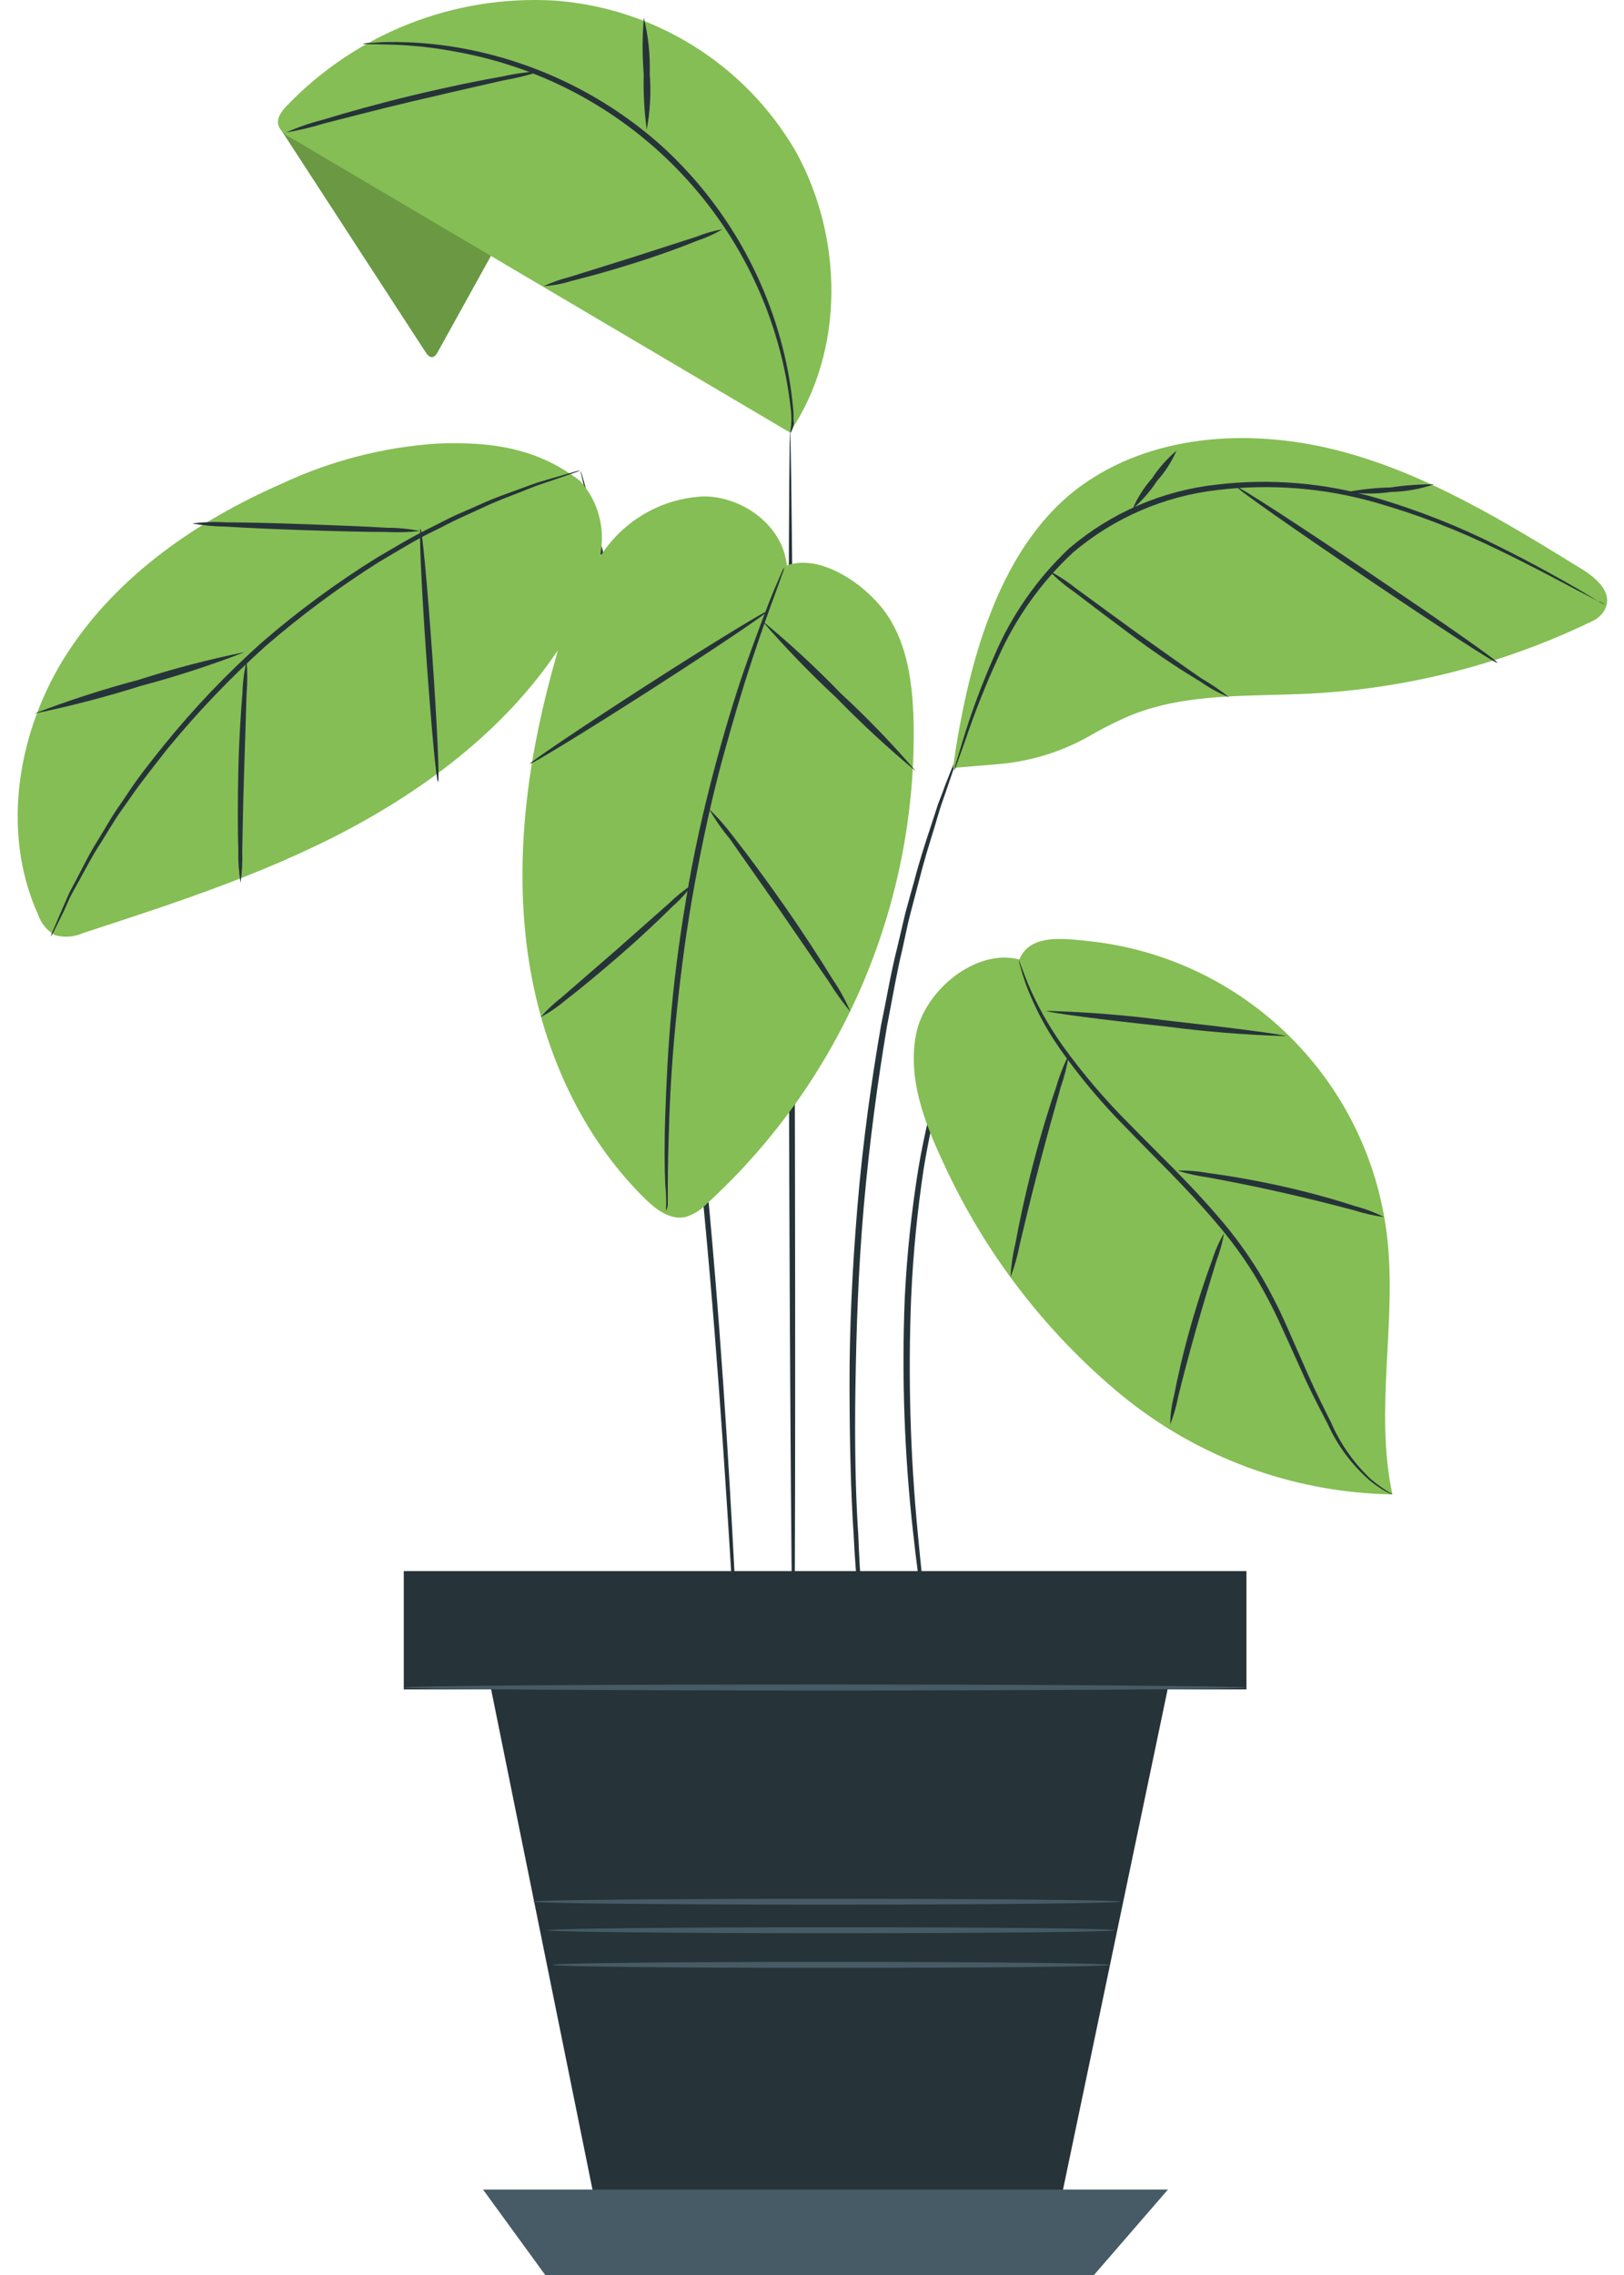<svg width="90" height="126" viewBox="0 0 90 126" fill="none" xmlns="http://www.w3.org/2000/svg">
<path d="M68.993 87.089H22.455V93.481H68.993V87.089Z" fill="#263339"/>
<path d="M69.076 93.565H22.377V87.015H69.076V93.565ZM22.538 93.389H68.945V87.158H22.538V93.389Z" fill="#263339"/>
<path d="M26.769 91.355L33.467 124.389H58.258L64.726 93.481L26.769 91.355Z" fill="#263339"/>
<path d="M26.769 121.268L30.344 126.176H60.475L64.726 121.268H26.769Z" fill="#465B65"/>
<path d="M43.975 92.323C43.885 92.323 43.766 77.013 43.719 58.138C43.671 39.263 43.719 23.96 43.787 23.96C43.856 23.96 43.996 39.254 44.043 58.138C44.091 77.022 44.07 92.323 43.975 92.323Z" fill="#263339"/>
<path d="M54.343 54.019C54.316 54.144 54.275 54.266 54.218 54.379C54.108 54.635 53.968 54.969 53.804 55.368L53.5 56.059L53.187 56.926L52.833 57.924C52.708 58.278 52.612 58.665 52.487 59.058C51.933 60.929 51.498 62.832 51.185 64.756C50.831 67.118 50.598 69.495 50.494 71.881C50.321 76.221 50.443 80.569 50.86 84.891C51.012 86.553 51.164 87.891 51.269 88.817C51.316 89.252 51.358 89.606 51.388 89.889C51.406 90.014 51.406 90.139 51.388 90.264C51.343 90.145 51.316 90.023 51.304 89.898C51.257 89.621 51.2 89.267 51.125 88.838C50.974 87.917 50.786 86.574 50.607 84.912C50.118 80.578 49.964 76.215 50.142 71.86C50.261 69.462 50.515 67.077 50.896 64.709C51.224 62.773 51.689 60.861 52.282 58.99C52.407 58.594 52.517 58.207 52.648 57.855L53.029 56.866L53.369 55.999C53.488 55.743 53.604 55.508 53.703 55.309L54.173 54.346C54.221 54.233 54.281 54.123 54.346 54.022L54.343 54.019Z" fill="#263339"/>
<path d="M53.145 41.643C53.11 41.816 53.062 41.986 52.999 42.149C52.874 42.504 52.717 42.974 52.514 43.57C52.404 43.883 52.285 44.222 52.159 44.595C52.034 44.967 51.918 45.39 51.784 45.834C51.507 46.721 51.194 47.725 50.911 48.854C50.765 49.423 50.607 50.01 50.446 50.626C50.285 51.243 50.163 51.892 50.011 52.559C49.686 53.897 49.451 55.329 49.153 56.851C48.641 59.892 48.185 63.249 47.872 66.794C47.559 70.338 47.458 73.719 47.407 76.813C47.359 79.908 47.407 82.678 47.565 85.013C47.607 86.178 47.675 87.229 47.738 88.156C47.8 89.082 47.848 89.874 47.911 90.523C47.973 91.173 47.994 91.652 48.021 92.025C48.03 92.197 48.03 92.37 48.021 92.543C47.976 92.376 47.946 92.203 47.938 92.031C47.89 91.655 47.833 91.158 47.759 90.535C47.684 89.913 47.607 89.088 47.529 88.168C47.452 87.247 47.362 86.187 47.309 85.016C47.151 82.69 47.088 79.905 47.08 76.81C47.071 73.716 47.225 70.323 47.523 66.764C47.821 63.205 48.298 59.839 48.825 56.792C49.138 55.282 49.38 53.828 49.719 52.5L50.175 50.561C50.342 49.944 50.509 49.354 50.667 48.788C50.959 47.66 51.289 46.656 51.581 45.777L51.983 44.544C52.121 44.169 52.255 43.853 52.365 43.526L52.913 42.141C52.976 41.968 53.05 41.801 53.142 41.643H53.145Z" fill="#263339"/>
<path d="M41.031 95.03C41.028 94.971 41.028 94.911 41.031 94.851C41.031 94.714 41.031 94.539 40.984 94.324C40.984 93.833 40.906 93.154 40.852 92.296C40.733 90.509 40.575 87.968 40.382 84.838C39.98 78.55 39.399 69.853 38.305 60.292C37.757 55.514 37.134 50.972 36.485 46.853C36.13 44.777 35.794 42.844 35.466 41.03C35.138 39.216 34.775 37.512 34.456 35.969C34.137 34.426 33.812 33.041 33.535 31.814C33.258 30.587 33.008 29.541 32.787 28.693C32.567 27.844 32.421 27.192 32.311 26.718C32.263 26.503 32.221 26.337 32.191 26.2C32.162 26.063 32.156 26.027 32.156 26.027C32.156 26.027 32.156 26.083 32.218 26.194L32.37 26.7L32.909 28.66C33.151 29.512 33.428 30.551 33.72 31.769C34.012 32.988 34.363 34.373 34.688 35.925C35.013 37.476 35.379 39.159 35.734 40.979C36.088 42.799 36.425 44.753 36.78 46.808C37.471 50.927 38.088 55.478 38.63 60.262C39.691 69.832 40.236 78.535 40.584 84.829C40.757 87.98 40.876 90.527 40.945 92.293C40.945 93.16 41.002 93.836 41.022 94.321V94.849C41.037 94.911 41.043 94.974 41.037 95.036L41.031 95.03Z" fill="#263339"/>
<path d="M43.602 31.314C43.394 29.145 41.207 27.513 39.023 27.492C36.812 27.584 34.766 28.692 33.481 30.497C32.224 32.285 31.316 34.292 30.809 36.419C29.346 41.521 28.545 46.888 29.167 52.172C29.79 57.456 31.938 62.642 35.728 66.374C36.345 66.975 37.113 67.586 37.986 67.404C38.442 67.264 38.853 67.011 39.178 66.663C46.683 59.797 50.857 50.028 50.628 39.859C50.565 37.852 50.303 35.767 49.186 34.09C48.069 32.413 45.489 30.629 43.597 31.32" fill="#85BE54"/>
<path d="M27.332 13.946L24.263 19.486C24.195 19.617 24.096 19.763 23.95 19.778C23.804 19.793 23.673 19.641 23.584 19.501C20.879 15.346 18.173 11.191 15.474 7.036L17.345 5.975L27.332 13.946Z" fill="#85BE54"/>
<g opacity="0.2">
<path d="M27.332 13.946L24.263 19.486C24.195 19.617 24.096 19.763 23.95 19.778C23.804 19.793 23.673 19.641 23.584 19.501C20.879 15.346 18.173 11.191 15.474 7.036L17.345 5.975L27.332 13.946Z" fill="#010101"/>
</g>
<path d="M43.787 23.96L16.117 7.631C15.802 7.503 15.554 7.253 15.426 6.94C15.316 6.532 15.62 6.136 15.918 5.832C19.767 1.838 25.166 -0.282 30.705 0.03C36.258 0.426 41.261 3.536 44.073 8.34C46.74 13.112 46.844 19.42 43.769 23.948" fill="#85BE54"/>
<path d="M20.107 2.425C20.223 2.395 20.345 2.38 20.467 2.383C20.709 2.383 21.057 2.327 21.513 2.327C22.8 2.312 24.084 2.413 25.351 2.63C29.569 3.348 33.502 5.246 36.69 8.102C39.851 10.985 42.131 14.708 43.263 18.834C43.608 20.073 43.841 21.341 43.954 22.622C44.002 23.072 43.954 23.191 43.996 23.426C43.975 23.641 43.903 23.849 43.781 24.028C43.865 23.572 43.88 23.105 43.823 22.643C42.697 12.692 35.174 4.656 25.315 2.875C24.064 2.633 22.794 2.496 21.519 2.467C20.59 2.44 20.107 2.452 20.107 2.425Z" fill="#263339"/>
<path d="M40.042 12.695C39.604 12.954 39.139 13.166 38.657 13.326C37.778 13.681 36.58 14.122 35.195 14.56C33.809 14.998 32.555 15.343 31.634 15.569C31.146 15.724 30.636 15.819 30.124 15.852C30.588 15.635 31.074 15.465 31.572 15.34L35.096 14.238L38.6 13.109C39.065 12.921 39.547 12.781 40.042 12.695Z" fill="#263339"/>
<path d="M35.683 0.992C35.928 2.002 36.038 3.042 36.008 4.081C36.088 5.115 36.032 6.157 35.841 7.176C35.701 6.151 35.648 5.121 35.674 4.087C35.591 3.057 35.594 2.023 35.68 0.992H35.683Z" fill="#263339"/>
<path d="M15.873 7.328C16.523 7.042 17.193 6.809 17.881 6.637C19.142 6.249 20.893 5.758 22.842 5.287C24.791 4.817 26.581 4.456 27.877 4.227C28.56 4.075 29.257 3.98 29.954 3.944C29.275 4.167 28.58 4.337 27.877 4.456C26.596 4.748 24.829 5.147 22.884 5.606C20.938 6.065 19.207 6.521 17.953 6.839C17.274 7.051 16.579 7.215 15.876 7.331L15.873 7.328Z" fill="#263339"/>
<path d="M32.117 26.611C29.733 24.803 27.219 24.451 24.233 24.567C21.245 24.764 18.322 25.52 15.611 26.789C10.942 28.833 6.56 31.844 3.774 36.103C0.988 40.362 0.014 46.013 2.105 50.644C2.266 51.13 2.603 51.541 3.047 51.794C3.565 51.94 4.119 51.898 4.611 51.675C9.917 49.944 15.257 48.214 20.134 45.486C25.011 42.757 29.456 39.01 32.075 34.081C32.752 32.922 33.178 31.632 33.33 30.301C33.478 28.952 33.038 27.602 32.117 26.605" fill="#85BE54"/>
<path d="M32.164 26.05C32.039 26.11 31.908 26.161 31.777 26.202L30.669 26.584L29.864 26.855C29.567 26.959 29.263 27.09 28.923 27.221C28.232 27.492 27.469 27.769 26.65 28.162L25.348 28.758C24.898 28.966 24.448 29.223 23.962 29.449C23 29.92 22.029 30.521 20.992 31.132C18.784 32.526 16.684 34.084 14.708 35.793C12.763 37.545 10.954 39.436 9.292 41.458C8.55 42.406 7.829 43.299 7.215 44.193C6.911 44.636 6.598 45.044 6.336 45.468L5.582 46.686C5.085 47.448 4.715 48.181 4.364 48.812C4.191 49.131 4.018 49.429 3.878 49.7L3.539 50.462L3.02 51.514C2.966 51.642 2.895 51.761 2.812 51.874C2.847 51.74 2.898 51.612 2.958 51.487C3.077 51.21 3.229 50.85 3.422 50.406C3.527 50.171 3.643 49.908 3.762 49.623C3.881 49.337 4.06 49.048 4.227 48.723C4.566 48.08 4.918 47.338 5.413 46.555L6.154 45.322C6.411 44.899 6.723 44.476 7.021 44.026C7.611 43.117 8.323 42.218 9.098 41.256C10.755 39.216 12.572 37.309 14.536 35.558C16.526 33.839 18.647 32.279 20.879 30.891C21.924 30.28 22.907 29.684 23.885 29.214C24.361 28.978 24.82 28.728 25.27 28.523L26.587 27.948C27.418 27.561 28.208 27.305 28.893 27.048C29.233 26.923 29.546 26.807 29.841 26.709L30.657 26.468L31.792 26.143C31.914 26.098 32.039 26.068 32.167 26.053L32.164 26.05Z" fill="#263339"/>
<path d="M13.576 36.112C11.681 36.845 9.748 37.473 7.784 37.995C5.848 38.605 3.881 39.117 1.891 39.525C3.783 38.799 5.713 38.173 7.674 37.655C9.61 37.032 11.58 36.517 13.576 36.112Z" fill="#263339"/>
<path d="M13.332 48.881C13.233 48.285 13.192 47.684 13.207 47.082C13.171 45.968 13.171 44.422 13.207 42.727C13.242 41.03 13.344 39.487 13.436 38.373C13.451 37.78 13.528 37.19 13.665 36.615C13.716 37.217 13.716 37.822 13.665 38.423C13.624 39.648 13.582 41.131 13.528 42.772C13.472 44.413 13.451 45.894 13.424 47.121C13.445 47.711 13.415 48.3 13.335 48.887L13.332 48.881Z" fill="#263339"/>
<path d="M24.275 43.305C24.186 43.305 23.894 40.184 23.623 36.318C23.352 32.451 23.214 29.303 23.304 29.297C23.393 29.291 23.685 32.428 23.956 36.291C24.227 40.154 24.364 43.305 24.275 43.305Z" fill="#263339"/>
<path d="M10.653 28.993C11.27 28.913 11.89 28.892 12.509 28.931C13.66 28.931 15.239 28.972 16.976 29.035C18.716 29.098 20.301 29.16 21.442 29.229C22.061 29.229 22.678 29.291 23.283 29.407C22.669 29.479 22.049 29.497 21.433 29.464C20.289 29.464 18.71 29.422 16.967 29.366C15.221 29.309 13.642 29.235 12.501 29.166C11.881 29.157 11.261 29.101 10.65 28.993H10.653Z" fill="#263339"/>
<path d="M36.917 67.077C36.908 66.951 36.908 66.826 36.917 66.701C36.917 66.424 36.917 66.07 36.869 65.635C36.827 64.715 36.812 63.377 36.869 61.724C36.926 60.068 37.015 58.102 37.215 55.922C37.414 53.742 37.742 51.359 38.183 48.866C38.627 46.373 39.193 44.02 39.762 41.941C40.331 39.862 40.933 37.938 41.487 36.401C42.041 34.864 42.518 33.589 42.872 32.731L43.296 31.754C43.343 31.638 43.4 31.525 43.462 31.415C43.447 31.54 43.412 31.662 43.358 31.775C43.269 32.037 43.144 32.371 42.998 32.779C42.673 33.646 42.223 34.906 41.702 36.475C41.18 38.045 40.614 39.936 40.045 42.015C39.476 44.094 38.958 46.474 38.502 48.94C38.046 51.407 37.739 53.786 37.513 55.97C37.283 58.15 37.158 60.125 37.098 61.751C37.039 63.377 37.009 64.736 37.009 65.656V66.722C36.994 66.844 36.964 66.96 36.92 67.077H36.917Z" fill="#263339"/>
<path d="M38.38 48.985C38.058 49.429 37.691 49.837 37.277 50.197C36.586 50.888 35.546 51.874 34.381 52.884C33.216 53.894 32.138 54.787 31.339 55.398C30.913 55.761 30.448 56.077 29.954 56.339C30.314 55.928 30.717 55.553 31.152 55.216L34.131 52.634L37.081 50.025C37.477 49.637 37.912 49.289 38.377 48.985H38.38Z" fill="#263339"/>
<path d="M47.133 56.041C46.707 55.526 46.314 54.984 45.962 54.415C45.208 53.307 44.264 51.937 43.227 50.427L40.456 46.474C40.021 45.953 39.631 45.396 39.291 44.806C39.777 45.268 40.221 45.771 40.62 46.308C41.389 47.285 42.414 48.655 43.495 50.206C44.577 51.758 45.512 53.206 46.156 54.257C46.54 54.817 46.868 55.416 47.133 56.044V56.041Z" fill="#263339"/>
<path d="M42.548 33.839C42.595 33.917 39.688 35.874 36.05 38.209C32.412 40.541 29.42 42.364 29.373 42.301C29.325 42.239 32.233 40.273 35.871 37.932C39.509 35.591 42.5 33.783 42.548 33.839Z" fill="#263339"/>
<path d="M50.75 42.712C49.213 41.435 47.747 40.079 46.352 38.647C44.89 37.288 43.504 35.853 42.196 34.346C43.742 35.615 45.211 36.973 46.603 38.411C48.069 39.764 49.451 41.199 50.753 42.712H50.75Z" fill="#263339"/>
<path d="M52.812 42.531L55.311 42.322C57.084 42.176 58.803 41.649 60.353 40.779C61.109 40.336 61.893 39.942 62.7 39.603C65.79 38.364 69.231 38.584 72.556 38.417C77.997 38.143 83.327 36.779 88.231 34.408C88.52 34.28 88.761 34.066 88.922 33.792C89.434 32.856 88.487 32.026 87.662 31.519C83.458 28.931 79.176 26.298 74.403 25.017C69.63 23.736 64.214 23.945 60.141 26.747C55.362 30.036 53.622 36.788 52.812 42.528" fill="#85BE54"/>
<path d="M88.976 33.482C88.827 33.434 88.687 33.369 88.553 33.288L87.367 32.672C86.342 32.133 84.867 31.334 82.996 30.435C80.821 29.369 78.557 28.496 76.23 27.832C73.382 27.019 70.402 26.783 67.462 27.141C64.512 27.477 61.726 28.684 59.462 30.602C57.695 32.249 56.28 34.236 55.306 36.446C54.623 37.932 54.019 39.451 53.497 41.003C53.309 41.521 53.163 41.938 53.047 42.257C53.002 42.409 52.946 42.555 52.874 42.692C52.898 42.537 52.937 42.385 52.985 42.236L53.372 40.961C53.852 39.391 54.427 37.852 55.091 36.35C56.047 34.093 57.463 32.058 59.247 30.375C61.55 28.41 64.39 27.18 67.399 26.843C70.384 26.485 73.414 26.739 76.298 27.585C78.64 28.273 80.91 29.175 83.085 30.277C84.948 31.198 86.41 32.029 87.415 32.603L88.57 33.294C88.711 33.342 88.845 33.405 88.973 33.482H88.976Z" fill="#263339"/>
<path d="M82.978 36.708C82.93 36.785 79.659 34.673 75.685 31.987C71.71 29.3 68.522 27.069 68.579 26.995C68.635 26.92 71.898 29.029 75.872 31.716C79.847 34.402 83.035 36.612 82.978 36.708Z" fill="#263339"/>
<path d="M79.466 26.825C78.7 27.087 77.898 27.23 77.091 27.248C76.287 27.364 75.47 27.364 74.666 27.248C75.455 27.099 76.257 27.016 77.061 26.998C77.857 26.876 78.661 26.819 79.466 26.825Z" fill="#263339"/>
<path d="M65.197 24.963C64.932 25.574 64.569 26.137 64.125 26.631C63.749 27.206 63.293 27.727 62.775 28.174C63.037 27.561 63.398 26.995 63.842 26.497C64.217 25.922 64.676 25.404 65.2 24.96L65.197 24.963Z" fill="#263339"/>
<path d="M68.129 38.626C67.575 38.402 67.047 38.117 66.556 37.774C65.614 37.205 64.333 36.389 62.974 35.379C61.616 34.37 60.412 33.455 59.512 32.77C59.015 32.428 58.55 32.037 58.127 31.605C58.654 31.883 59.158 32.21 59.623 32.582L63.085 35.111C64.47 36.094 65.689 36.961 66.597 37.583C67.134 37.893 67.643 38.245 68.129 38.629V38.626Z" fill="#263339"/>
<path d="M56.491 53.14C54.108 52.509 51.268 54.829 50.777 57.239C50.285 59.648 51.191 62.085 52.252 64.342C54.522 69.325 57.889 73.731 62.102 77.227C66.353 80.724 71.662 82.675 77.165 82.767C76.155 78.085 77.427 73.204 76.867 68.456C75.849 59.836 69.008 53.063 60.376 52.127C58.86 51.97 57.099 51.725 56.491 53.131" fill="#85BE54"/>
<path d="M77.165 82.776C77.046 82.735 76.933 82.681 76.826 82.619C76.51 82.446 76.212 82.243 75.932 82.017C74.931 81.15 74.129 80.078 73.584 78.875C73.203 78.142 72.78 77.338 72.365 76.45L71.084 73.618C70.62 72.578 70.092 71.565 69.505 70.591C68.862 69.555 68.135 68.572 67.336 67.649C65.71 65.73 63.958 64.074 62.438 62.49C61.059 61.108 59.801 59.61 58.684 58.01C57.939 56.935 57.328 55.77 56.864 54.549C56.712 54.114 56.602 53.766 56.545 53.53C56.503 53.411 56.477 53.289 56.468 53.164C56.468 53.164 56.634 53.65 56.98 54.507C57.489 55.702 58.127 56.84 58.878 57.9C60.007 59.47 61.267 60.941 62.638 62.305C64.16 63.869 65.921 65.519 67.569 67.458C68.379 68.393 69.112 69.394 69.759 70.448C70.352 71.437 70.879 72.462 71.338 73.516L72.592 76.361C72.988 77.239 73.402 78.049 73.769 78.791C74.287 79.983 75.044 81.055 75.992 81.942C76.692 82.523 77.183 82.747 77.162 82.779L77.165 82.776Z" fill="#263339"/>
<path d="M64.851 78.884C64.857 78.344 64.929 77.805 65.066 77.284C65.254 76.301 65.558 74.958 65.975 73.49C66.392 72.021 66.827 70.719 67.181 69.778C67.339 69.263 67.56 68.769 67.834 68.304C67.742 68.834 67.599 69.352 67.405 69.856C67.113 70.812 66.714 72.119 66.296 73.582C65.879 75.044 65.543 76.352 65.298 77.335C65.197 77.865 65.051 78.383 64.854 78.887L64.851 78.884Z" fill="#263339"/>
<path d="M76.695 67.41C76.123 67.327 75.559 67.199 75.011 67.023C73.986 66.752 72.574 66.392 70.995 66.034C69.416 65.677 67.983 65.403 66.937 65.209C66.368 65.132 65.805 65.007 65.254 64.834C65.832 64.819 66.41 64.867 66.979 64.971C68.031 65.108 69.487 65.352 71.067 65.704C72.646 66.055 74.073 66.466 75.083 66.797C75.64 66.943 76.182 67.145 76.698 67.407L76.695 67.41Z" fill="#263339"/>
<path d="M56.006 70.74C56.032 70.118 56.122 69.498 56.268 68.891C56.476 67.747 56.807 66.189 57.251 64.48C57.695 62.77 58.172 61.245 58.547 60.152C58.723 59.55 58.955 58.966 59.238 58.406C59.14 59.023 58.988 59.63 58.782 60.22C58.47 61.328 58.035 62.865 57.591 64.563C57.147 66.261 56.774 67.818 56.509 68.938C56.393 69.552 56.223 70.153 56.003 70.737L56.006 70.74Z" fill="#263339"/>
<path d="M71.251 57.385C69.029 57.319 66.812 57.14 64.61 56.851C60.954 56.464 57.996 56.077 58.002 55.985C60.224 56.047 62.441 56.226 64.643 56.518C68.299 56.926 71.257 57.313 71.251 57.385Z" fill="#263339"/>
<path d="M69.076 93.46C69.076 93.55 58.624 93.627 45.736 93.627C32.847 93.627 22.386 93.55 22.386 93.46C22.386 93.371 32.838 93.293 45.736 93.293C58.633 93.293 69.076 93.392 69.076 93.46Z" fill="#465B65"/>
<path d="M61.798 106.905C61.798 106.995 54.754 107.072 46.066 107.072C37.378 107.072 30.335 106.995 30.335 106.905C30.335 106.816 37.378 106.739 46.066 106.739C54.754 106.739 61.798 106.807 61.798 106.905Z" fill="#465B65"/>
<path d="M61.526 108.824C61.526 108.922 54.599 108.99 46.072 108.99C37.545 108.99 30.612 108.922 30.612 108.824C30.612 108.725 37.539 108.657 46.072 108.657C54.605 108.657 61.526 108.734 61.526 108.824Z" fill="#465B65"/>
<path d="M62.075 105.321C62.075 105.41 54.787 105.488 45.804 105.488C36.821 105.488 29.534 105.41 29.534 105.321C29.534 105.232 36.812 105.163 45.804 105.163C54.796 105.163 62.075 105.232 62.075 105.321Z" fill="#465B65"/>
</svg>
